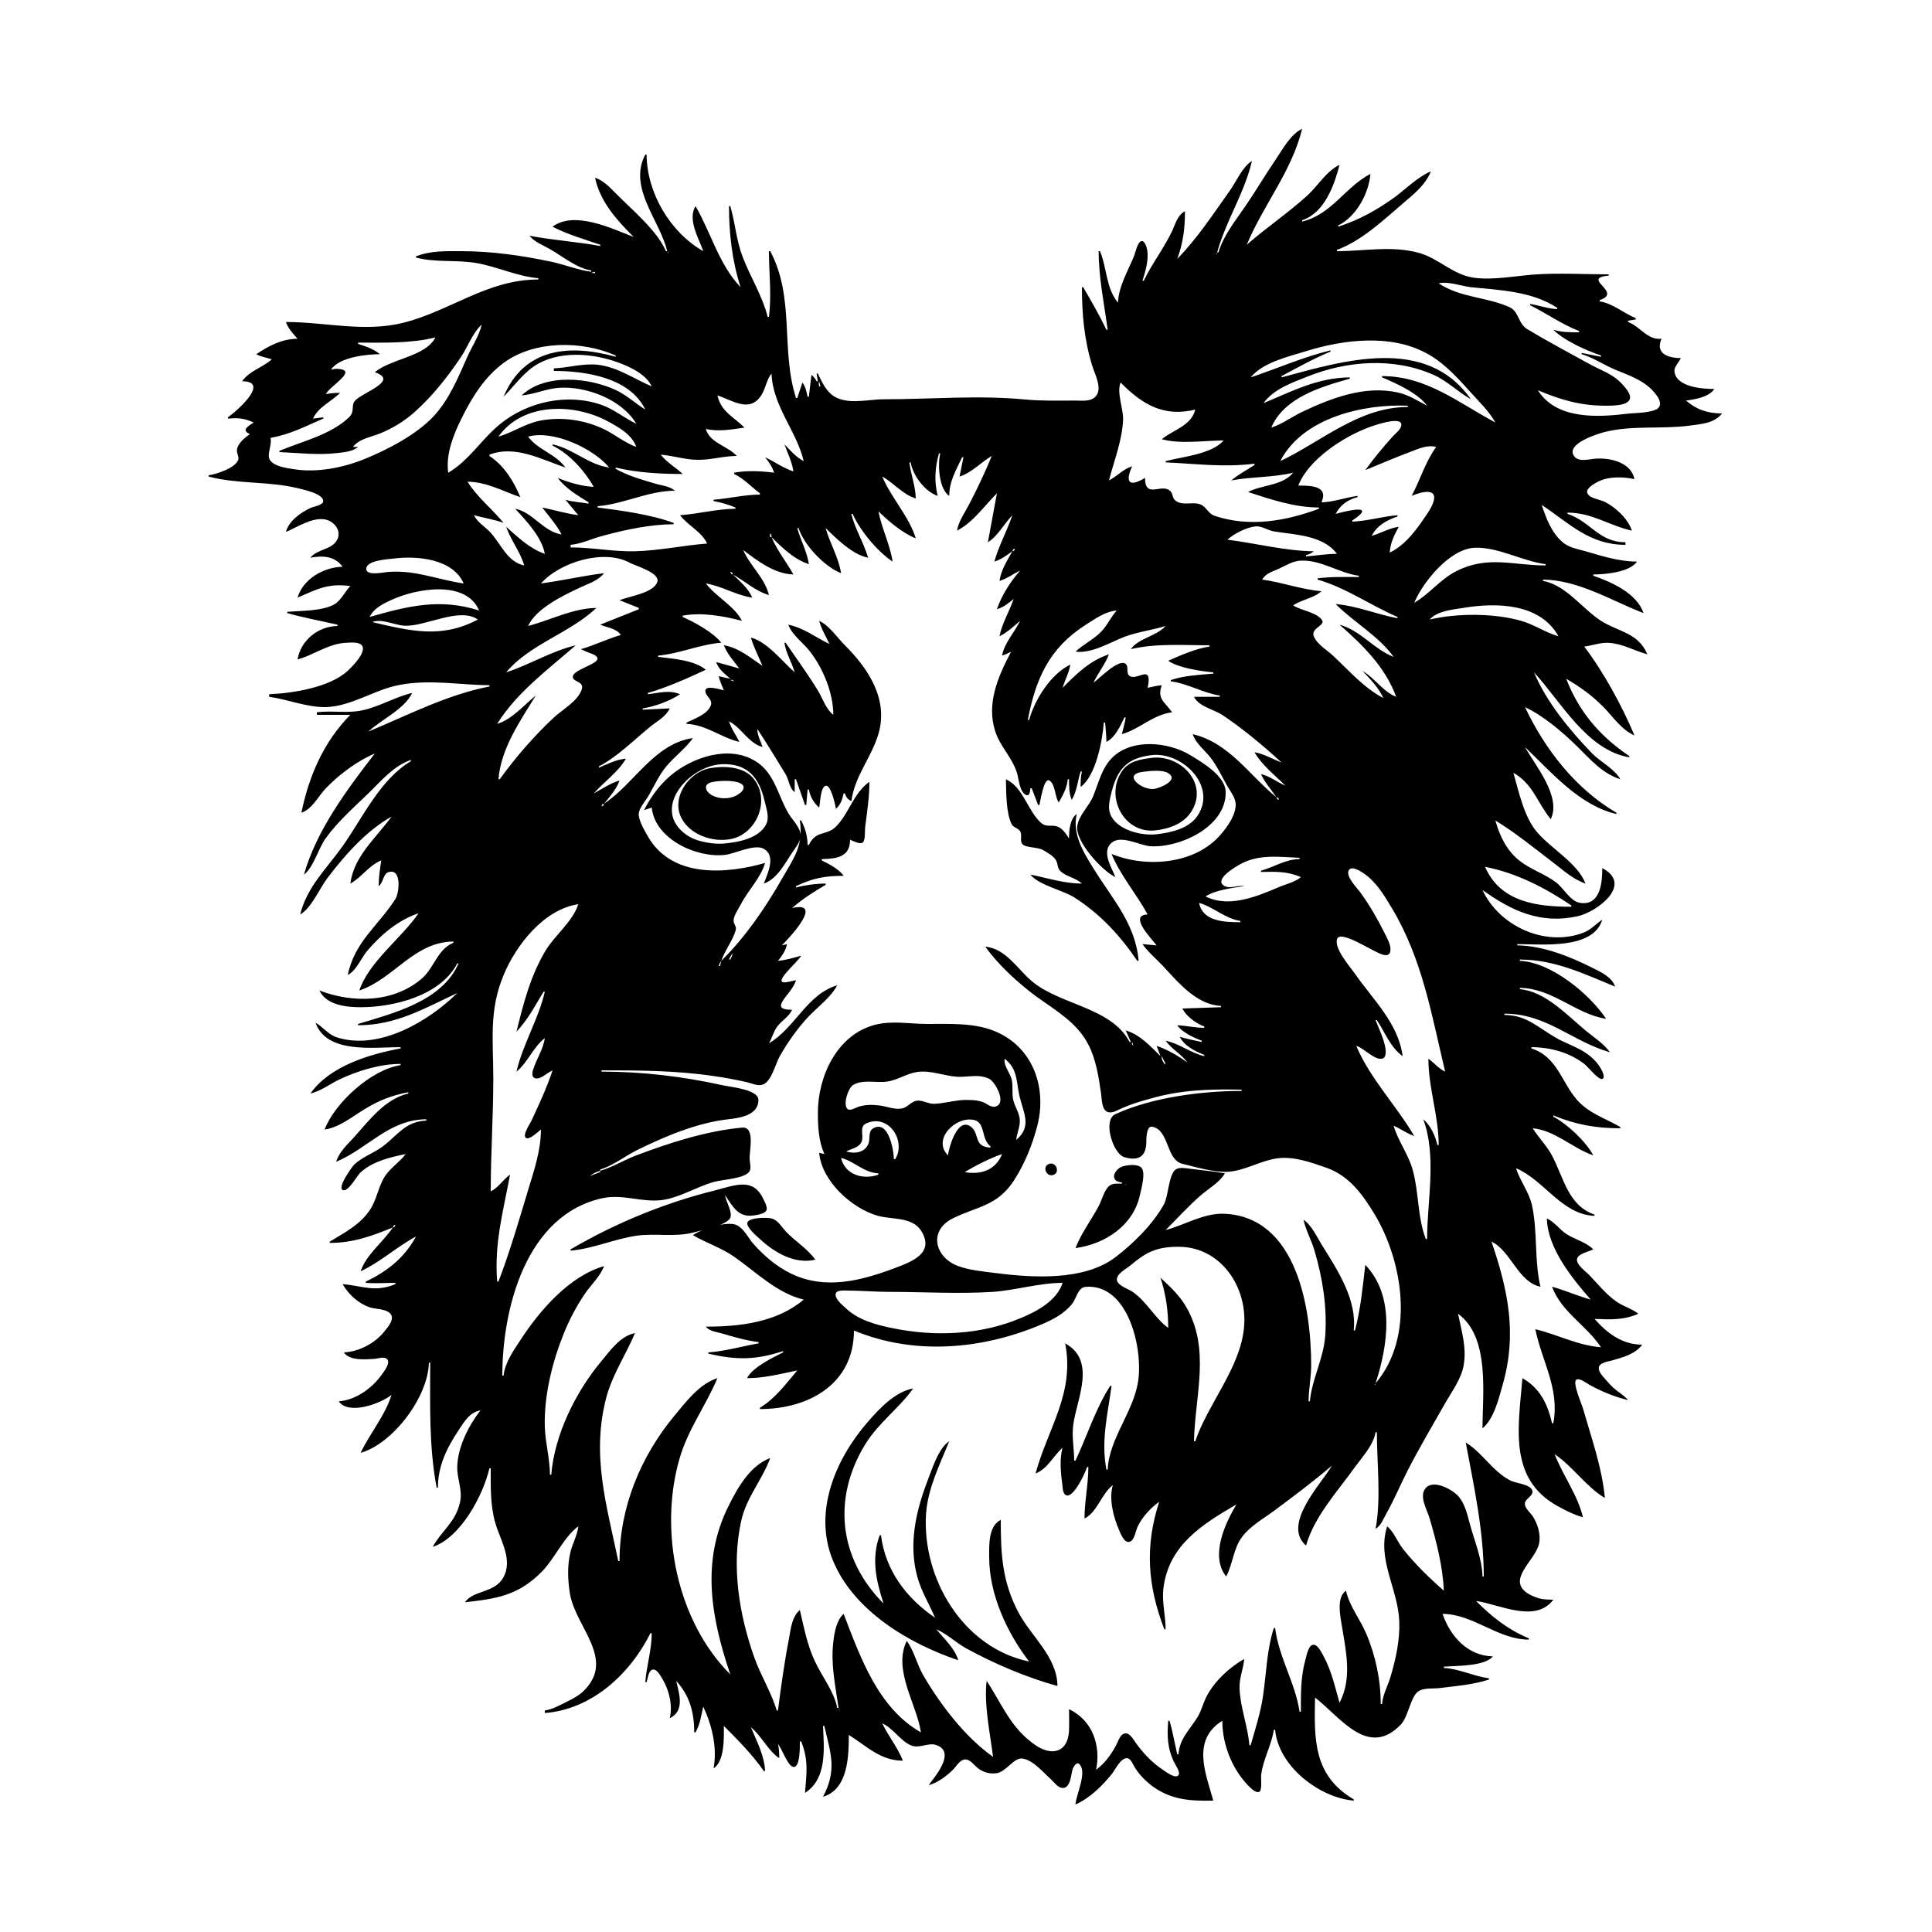 <?xml version="1.0" encoding="UTF-8"?>
<svg xmlns="http://www.w3.org/2000/svg" xmlns:xlink="http://www.w3.org/1999/xlink" width="1500pt" height="1500pt" viewBox="0 0 1500 1500" version="1.1">
<g id="surface1">
<path style=" stroke:none;fill-rule:nonzero;fill:rgb(0%,0%,0%);fill-opacity:1;" d="M 946 196 L 945 196 C 951.68 171.582 966.258 149.82 972 125 C 964.562 129.512 959.863 141 954.859 148 C 941.973 166.098 929.602 185.07 914 201 C 918.629 188.582 920 177.152 920 164 C 914 167.09 912.504 174.289 909.742 180 C 903.367 193.172 894.207 205 888 218 L 887 218 C 889.336 210.652 892 201.766 890.672 194 C 890.355 192.246 888.703 186.059 885.801 187.348 C 883 188.559 881.465 196.391 880.398 199 C 875.629 210.676 868.562 222.09 868 235 C 858.422 223.344 859.625 208.242 854 195 L 853 195 C 853 215.641 857.266 235.688 860 256 L 859 256 C 853.766 245 847.188 233.602 841 223 L 840 223 C 840 244 841.812 264 848 284 C 850 290.477 856.219 301.727 850.684 307.773 C 846.77 312.043 840.211 311 835 311 C 821.98 311 808.949 311.402 796 310.172 C 759 306.66 722.793 310 686 310 C 673.285 310 655.609 315.219 645 305.785 C 640.301 301.555 637.676 295.621 635 290 L 634 290 L 635 296 L 634 296 C 632.836 293.781 631.914 292.605 630 291 L 628 308 L 627 308 C 626.184 304.062 625.422 300.25 623 297 L 619 309 L 618 309 C 605.953 271.074 617.328 231.258 598 195 L 597 195 C 597 212.406 599.199 228.621 597 246 L 596 246 C 592 229.809 582.305 214.594 576.426 199 C 571.57 186.129 570.801 173 567 160 L 566 160 C 566 181.27 568.398 202.711 575 223 C 558.191 205.387 552 180.652 540 160 C 533.621 170.648 542.535 184.816 546 195 C 520.188 180.293 502.246 149.684 502 120 L 501 120 C 487.383 146 512.449 171.016 518 195 L 517 195 C 510.246 179.047 491 163.18 479 151 C 473.875 146 469 140.262 462 138 C 465.84 156.547 478.98 171 492 184 C 475.277 177.516 446 163.32 429 176 C 439.91 181.746 454.242 186 466 190 L 466 191 C 447.887 187.637 429.277 186.543 411 183 C 415.207 188.078 421.387 190.215 427 193.426 C 437 199.168 447.402 208 459 210 L 459 211 C 448.539 209.59 438.359 205.414 428 203.211 C 404.961 198.312 381.555 195 358 195 C 345.84 195 334.523 194.562 323 199 L 323 200 C 338.23 204 354.488 201.555 370 204.25 C 386 207.039 401.84 214.68 418 216 L 418 217 C 378.219 217 350 241.34 313 250.625 C 282.871 258.16 252.434 250 222 250 C 223.734 255.113 227.484 259 231 263 C 218.934 263.102 208.801 268.395 199 275 C 202.586 277.152 207 277.559 211 279 C 203.664 285.539 193.898 287.699 188 296 C 209.754 296.062 184.895 318.324 177 324 L 177 325 C 185.422 324.332 189 324.637 197 328 C 192.828 330.773 186.867 334 194 337 C 190 340.012 184.934 343.762 183.992 349 C 183.504 351.734 185.969 355 184.848 357.391 C 182 363.617 168.184 368.086 162 369 L 162 370 C 184.562 376 208.305 373.496 231 379 C 235 380 250.945 383.203 250.945 389 C 250.945 392.305 243.316 393.297 241 394.402 C 233.324 398.066 224.223 404.449 222 413 C 231 409.246 241.77 401.727 252 403.219 C 259 404.262 265.512 411.801 261.82 419 C 257.652 427.098 246.484 426.02 241 433 C 250.527 431.23 259.785 431.637 266 440 C 251.445 440.301 235.312 449.441 231 464 C 246.758 457.211 254.551 452.746 272 455 C 267.93 459.168 264.836 466 259.906 469 C 250.859 474.516 233.449 474.176 223 475 L 223 476 C 235.941 479.672 249 482 262 485 L 262 486 C 247 486.312 233.598 497 231 512 C 243.797 508.5 254.363 500.047 268 499.09 C 271.59 499 278.582 498 281 501.148 C 284.918 506.25 273.246 517.797 269.961 520.816 C 255.875 533.762 227.613 538.199 209 539 L 209 541 C 223.566 543 238.207 549.238 253 549 C 273 548.375 290.523 535.496 310 531.805 C 334 527.238 356 531.801 380 532 L 380 533 C 346.922 539.414 316.836 555.18 286 568 C 296 558.656 314 550.699 320 538 C 306.57 541.109 294.586 548.773 281 551.551 C 269.383 554 257.773 551.512 246 553 L 246 555 L 272 555 C 251.238 576 239.887 602.469 234 631 C 242.574 628.078 246.98 618.27 253 612.004 C 263.547 601.141 276.992 591 291 585 C 269.422 613 245.637 644.785 236 679 C 243 674.191 247.426 658.359 252.746 651 C 262.586 637.387 275 626.699 287 615 C 296.566 605.547 305.938 594.527 319 590 L 319 591 C 295 605.25 281.52 635.102 265.961 657 C 253.188 675 238.711 688 233 710 C 241.668 705.246 248 690 254 682 C 267.441 664.219 284.359 645 304 634 C 292 650.617 274.758 664.652 272 686 C 280.887 681.211 285.906 672.203 296 668 C 295 674.711 294 681.215 294 688 C 297.457 685.633 297.555 678.512 301.395 677.207 C 312.227 673.527 309.922 693.668 307 698 C 293.516 719 275.352 731.066 270 757 C 276.926 753.266 280.254 744 285.301 738 C 296 725.461 309.223 714.371 325 709 C 311.859 728.254 286.371 746.773 279 769 C 305.875 760 321.387 731.254 352 731 L 352 732 C 340 736.629 337 751.309 327.91 759.383 C 306 778.645 273.852 779 248 769 C 253.359 780.387 268.848 782 280 782 C 305.648 782.004 341.961 773.121 355 748 L 356 748 C 343.344 777.328 305.238 786.723 278 795 L 278 796 C 307.453 796 329.312 783 355 771 C 332.688 793 294.68 815.582 262 805.559 C 254.879 803.371 251 797.512 245 794 C 253.484 818.477 290.406 813 311 813 L 311 814 C 286.781 818.512 256 827.699 241 849 C 249.184 847.055 255.523 842 263 838.32 C 277.68 831.344 294.641 826.137 311 826 L 311 827 C 288.391 830.34 260 856.055 252 877 C 263.504 875.277 273.312 867.086 283 861.203 C 294 854.426 304.199 850.41 317 848 L 317 849 C 298.703 853.348 286.746 869.762 274.832 883 C 269.594 888.816 263.285 894.305 261 902 C 285.773 891.633 301.797 869.242 331 869 L 331 870 C 314.438 870.758 308.793 881.43 296.984 890.215 C 290 895.387 281.426 898.133 275 904.184 C 273.438 905.766 260.863 923 266.594 924.078 C 270.711 925 277.23 912.695 280 910.184 C 289.547 901.582 302.754 898.527 315 896 C 310.262 902.215 303.426 906.531 299 913 C 293.773 921 292.633 931 287.449 939 C 279.887 950.742 267.539 957 256 964 L 256 965 C 274 965 288.531 959.758 305 953 C 297.586 964.207 284.273 974.109 280 987 C 295.227 980 308 968 323 960 C 314 976.547 300.66 987.105 284 995 L 284 996 C 291.75 996.609 299.215 996 307 996 L 307 997 C 290.93 1003.59 282.168 998.41 266 997 C 270.641 1005.027 278 1011.824 287 1015 C 291.66 1016.52 300.18 1016.023 303.352 1020.305 C 306.316 1024.301 301.453 1030 299 1033 C 291.742 1042.602 279 1049.473 267 1050 C 271.473 1056.75 283.859 1055.398 291 1055 C 293.621 1054.73 298 1053.102 300.352 1055.031 C 303.805 1058 297.602 1065.586 295.84 1068 C 288.359 1078.254 275.898 1087 263 1088 C 270.82 1099.113 296 1089.484 304 1083 C 298.488 1100 287.453 1112.312 280 1128 C 305.395 1120.668 332.453 1084.391 333 1058 L 334 1058 C 334 1090.531 332.953 1123 339 1155 L 340 1155 C 340 1138 347 1124 356.332 1110 C 360.754 1103.383 364.645 1096.516 373 1095 C 363.758 1107.023 355.32 1123.504 355 1139 C 354.824 1148.77 359.477 1157.066 357 1167 C 353.52 1182 342.641 1188.676 336 1201 C 357.684 1193.617 374.91 1161.434 380 1140 L 381 1140 C 381 1154 380.59 1168.391 384.43 1182 C 388.277 1195.648 398.676 1211 390.633 1225 C 383.77 1237.023 367.547 1234.438 361 1244 C 385.438 1241.27 402.539 1238.82 420.91 1220 C 430.934 1209.672 437.703 1193.387 449 1185 C 448.293 1192 444.523 1198.227 442.898 1205 C 440.383 1215.492 440.77 1226.422 442.438 1237 C 446.574 1263.203 478.582 1288.176 452.961 1313 C 449.172 1316.562 444.66 1319 440 1321.246 C 434.48 1324.012 429.168 1327.074 423 1328 L 423 1330 C 459.465 1327.121 489 1300 505 1268 L 506 1268 C 505.992 1281 502 1293.227 501 1306 L 502 1306 C 502.879 1303.426 503.402 1297.379 506.402 1296.348 C 509.93 1295.133 513.184 1301.703 514.547 1304 C 519.652 1312.605 522.34 1324.168 520 1334 C 531.891 1328.32 527.285 1315 525 1305 C 535.527 1316.531 539 1329.719 539 1345 L 540 1345 C 543.707 1338.48 544.305 1332.109 546 1325 C 552.871 1339.691 556.996 1357 554 1373 C 562.754 1367.215 562 1349.273 562 1340 C 573 1351.109 584 1362 593 1375 L 594 1375 C 593.473 1363 587.551 1352 583 1341 C 591.18 1347.66 596.562 1359.59 605 1365 C 604.996 1361.215 604.879 1357.695 604 1354 C 607 1357.629 611.316 1370.137 615.312 1371.652 C 621.508 1374.008 621 1355 621 1352 L 622 1352 C 627.906 1366.402 626.195 1377.004 625 1392 C 642.266 1381 639.758 1357.676 639 1340 L 640 1340 C 645 1361.605 650 1374.082 639 1395 C 658.465 1389.219 659 1363.59 659 1347 C 672.91 1355.66 683.586 1367 701 1367 C 696.938 1356.539 689.711 1348.078 685 1338 C 693.723 1342 698.43 1351 707 1355 C 713.684 1358 720.578 1352.645 726.895 1354.832 C 742.801 1360.344 725.262 1380 721 1386 C 728.234 1384 734.609 1379.191 739.91 1374 C 742.434 1371.398 745 1366.574 749 1366.059 C 752.969 1365.531 756.238 1370.473 759 1372.605 C 763.25 1376 768.645 1377.586 774 1376.672 C 781.367 1375.41 787.336 1364.254 794 1365.336 C 802.191 1366.668 810 1376.105 815.91 1381.422 C 818.379 1383.691 821.277 1388 824.961 1388.168 C 831.395 1388.512 831.477 1377.035 833 1373.008 C 833.809 1371.402 835.754 1367.621 837.926 1369.637 C 844.473 1375.711 835.324 1393.578 835 1401 C 846 1396.215 856 1386.387 863.48 1377 C 866 1373.711 869.965 1365.055 874.895 1365.055 C 878 1365.055 879.602 1370 880.926 1372 C 884.543 1378 889.441 1382.785 895 1387 C 909.766 1397.613 924.609 1398.359 942 1398 C 936 1376.531 925 1351.004 949 1336 C 949 1351.781 954.691 1368.516 964.52 1381 C 966.254 1383.203 974.418 1393.559 977.957 1391 C 980 1389.242 978.867 1380.566 979.172 1378 C 980.594 1366 987.23 1355 989 1343 L 990 1343 C 992.438 1371 1024 1395.652 1051 1398 L 1051 1397 C 1019.547 1378.445 1020.332 1350.332 1021 1318 C 1040.285 1332.75 1062.188 1365.648 1087.699 1338.828 C 1093.684 1332.539 1095.262 1316 1102 1312.652 C 1106.91 1310.266 1112.805 1311.266 1118 1310.574 C 1130.715 1309 1143.723 1308 1156 1304 L 1156 1303 C 1144 1301.473 1132.883 1295.543 1121 1295 L 1121 1294 C 1130.203 1293.273 1153 1293.812 1159 1286 C 1139.582 1285.598 1125.965 1270.488 1120 1253 C 1144 1253.199 1163 1273 1187 1273 L 1187 1272 C 1170.766 1265.242 1158.348 1255.348 1146 1243 C 1163.805 1245.398 1192 1260.676 1206 1242 C 1202.234 1242 1198.656 1241.828 1195 1241 C 1192.234 1240.094 1189.484 1239.086 1187 1237.637 C 1168.352 1226.742 1192.871 1211.07 1195 1198 C 1196.352 1191.027 1193.695 1182.805 1189.891 1177 C 1188 1174.301 1184.309 1171.359 1183.922 1168.016 C 1183.398 1163.5 1191 1161.691 1189.652 1157.223 C 1188.191 1152.414 1176.941 1151.578 1173 1149.621 C 1158.812 1142.574 1151 1127.762 1138 1120 C 1144.473 1154.348 1152 1189 1152 1224 L 1151 1224 C 1150.723 1210.57 1144.996 1197 1141.426 1184 C 1139.336 1176.484 1137.715 1168.23 1132.609 1162.039 C 1128 1156.539 1111.773 1147.445 1106.18 1156.344 C 1102 1162.738 1108.301 1172.758 1110 1179 C 1115.262 1197.035 1120.191 1216.191 1121 1235 C 1109.738 1225.16 1098.977 1214.691 1089.613 1203 C 1085 1197.352 1082.453 1189.676 1077 1185 C 1068.766 1210.746 1085.48 1233.383 1086.406 1259 C 1086.926 1273.371 1083.66 1288.301 1079.562 1302 C 1077.438 1309.094 1073.652 1315.523 1073 1323 L 1072 1323 C 1071.988 1304.27 1067.988 1285.203 1060.57 1268 C 1055.703 1256.707 1047.82 1247.195 1045 1235 C 1037.535 1240.113 1040.512 1254.469 1041.754 1262 C 1045 1282 1050 1303.02 1040 1322 C 1036.559 1310 1033.777 1297.152 1027.688 1286 C 1026.297 1283.457 1023 1276.316 1019.352 1277 C 1015.727 1277.512 1014.23 1286.137 1013.43 1289 C 1009.781 1302 1010 1315.656 1010 1329 L 1009 1329 C 1005.719 1306.777 992.895 1286.785 990 1264 L 989 1264 C 983.461 1281.32 983.211 1299.164 980.574 1317 C 978.637 1330.082 974.602 1342.375 971 1355 L 970 1355 C 968.824 1340.133 963 1326 962.375 1311 C 961.977 1303.18 965.371 1295.703 966 1288 C 954.719 1294.426 943.699 1304.578 937.348 1316 C 934.328 1321.434 933 1327.68 929.883 1333 C 924 1342.504 915.539 1350.211 915 1362 L 914 1362 C 912 1353.477 910.477 1344.301 908 1336 L 907 1336 C 906 1348.152 906.406 1358 912 1369 C 913 1371 917.332 1377 914.352 1378.758 C 911.422 1380.531 905.301 1375.629 903 1374.137 C 894.645 1368.707 887.461 1361.098 881.723 1353 C 879.887 1350.41 877 1345 873.176 1345.832 C 869.34 1346.684 867.801 1353.035 866 1356 C 862.324 1362.727 857.32 1369.512 851 1374 C 854.84 1355.395 848.336 1335.723 830 1327 C 830 1332.648 830.234 1338.355 829.961 1344 C 829 1361 816.32 1363.371 804 1355 C 784.605 1341.746 778.219 1323.398 766 1305 C 763.922 1324 768.625 1345.203 771 1364 C 749.332 1348.738 730.27 1323.711 717 1301 C 712 1292.617 709.68 1281.59 704 1274 C 693 1296.441 711.758 1323.051 715 1345 C 681.582 1326 667.922 1286.492 655 1253 C 649.32 1258.191 647.789 1267.613 646.949 1275 C 644.922 1292.828 648.645 1308.516 651 1326 L 650 1326 C 647.809 1313.699 638 1301.316 632.781 1290 C 626.609 1277 624.336 1264 621 1250 C 614.812 1255.316 614 1264.363 612.609 1272 C 609 1290.453 606.402 1309.391 604 1328 L 603 1328 C 598.973 1314.023 590.613 1301 585.691 1287 C 573.844 1253.672 567.73 1216 575.426 1181 C 579.539 1162.344 591.652 1149.34 598 1132 C 582.297 1138 572.875 1154.758 565.754 1169 C 544 1212.375 552.168 1256.156 567 1300 C 525.43 1258.402 511.555 1188.617 527.426 1133 C 534 1109.738 547.918 1091.699 557 1070 C 543 1074.414 532.68 1088.266 523.754 1099 C 497.305 1130.797 481 1170.461 481 1212 L 480 1212 C 470.891 1168 458.789 1129.164 471 1084 C 475.98 1066.363 486 1051.68 493 1035 C 481.617 1037.203 473.719 1048.625 466.754 1057 C 447 1080.598 430.473 1114 428 1145 L 427 1145 C 426.898 1132.613 423.438 1120.395 423 1108 C 422.277 1084 428.586 1058.156 437.449 1036 C 441.934 1024.793 447.547 1014 454.434 1004 C 459.207 997.121 465.977 991 469 983 C 442 990.77 419 1017.441 404.344 1040 C 398.875 1048.359 392 1057.82 391 1068 L 390 1068 C 390 1015.652 408.492 943 468 930.211 C 483.586 927 497.777 933.461 513 931.824 C 527 930.305 540.383 921.598 554 917.711 C 560.738 915.789 576.426 915.277 581.254 910.262 C 583.773 907.645 582.176 903.176 582 900 C 581.742 893.145 586.578 874.488 576 875.484 C 548 878.102 519 887.531 493 897.426 C 483.926 901 475.277 906.328 466 909 L 466 908 C 475.855 905 484.734 898 494 893.246 C 515.477 882.578 540.984 871.785 565 869.051 C 574 868.023 588.844 866.102 588.848 854.043 C 588.848 845.797 567.301 844 561 842.574 C 530 835.73 498.703 832 467 832 L 467 831 C 495.766 831 524.484 831.16 553 835.27 C 562 836.574 571 838.156 580 840.234 C 583.629 841.082 588.211 843.395 591.957 842.168 C 599 840 602 826 605.426 820 C 611.711 809.02 619.285 798.156 628 789 C 635.277 781.426 645 774.383 650 765 C 626.793 771.684 617 798.387 597 810 C 599.465 806 600.566 800.777 603.434 797.039 C 607 792.246 612.367 789.641 615 784 C 595.172 784 615.219 772 618 761 C 616.312 761.348 614.648 761.73 612.977 762.129 C 595.77 766.246 619.73 747 622 742 C 616 743.66 610 745.5 604 746 C 607.223 742 610 738.188 611 733 L 607 734 C 614 727 639.543 699.391 615 705 C 623 698 631.695 692.434 641 687 L 641 686 C 633.312 686.02 625.465 687.16 618 689 L 618 688 C 631.184 681.773 640.387 680 655 680 C 651.695 675 643.395 670.684 638 668 L 638 667 C 649.672 666.758 659.988 665.379 660 652 C 662.312 652.781 667.754 656 669.973 654 C 672 652.062 671.367 644.707 671.719 642 C 673.238 630.309 675 618.809 675 607 C 662.375 616 659.398 631.473 648.816 642 C 641.535 649.031 633.496 644.449 628 656 L 627 656 C 626.941 649.098 625.242 643.09 622 637 L 621 637 C 623.855 656.43 616.801 665.395 607.281 682 C 593.879 705.375 578.816 727.406 560 746 C 562.773 737.805 569 730.172 571.242 722.043 C 572 719.051 569.477 717.547 569.551 714.789 C 569.656 710.676 573.406 705.586 575.258 702 C 580.805 691.254 590.641 681.629 594 670 C 564.262 678.5 522.969 681.797 504 651 C 501.426 646.691 495.652 637.082 495.91 632 C 496 627.324 501.867 621.094 504 617 C 508.281 609.531 511.812 601.621 517.324 595 C 523.762 587.273 532.195 581.238 538 573 C 507.723 577.473 492.508 608.449 469 624 C 473.535 618.375 478.484 613 481 606 C 473.762 608.086 467.59 612.492 461 616 C 468.941 607 479.941 599.48 486 589 C 478.457 589.66 471.883 593.141 465 596 L 465 595 C 479.367 587.586 492.438 574.27 505 564.094 C 510.391 559.73 516.957 556.469 520 550 L 499 551 L 499 550 C 508.223 548.637 520.23 544.16 528 539 C 519.605 535.457 511.617 538 503 539 L 503 538 C 517.277 534 534.387 526.34 548 520 C 538.797 512.402 522.477 511.457 511 510 L 511 509 C 527.508 507.562 543.27 500.32 560 499 C 553.91 491.113 539.18 483 530 479 L 530 478 C 544.934 475.227 561.449 478.234 576 482 C 570.77 471.016 555.652 463.082 548 453 C 560.426 455 571.539 462.16 584 464 C 581 456.668 574.453 451.453 569 446 C 578.305 451.18 586.625 459.004 597 462 C 593.812 448.703 582.328 439.348 577 427 C 588 435.465 601.582 445.691 616 446 C 610.539 436.188 603.348 427.438 599 417 C 607.199 425.195 616.691 434.422 628 438 C 626.555 428.188 621.59 419.473 619 410 L 620 410 C 624.184 423.129 640.191 440.074 653 445 C 651.219 433.113 644.281 421.656 641 410 C 649.477 418.301 662 430.68 674 433 C 670.625 421.336 663.793 410.758 661 399 L 662 399 C 667.773 412 681.191 428.184 693 436 C 691 422.746 684.57 410.25 682 397 C 690.477 405.113 700 413.434 711 418 C 706 401.246 691.836 386.418 685 370 C 693.988 375.012 701 384 711 387 C 710.805 377.496 707.215 368.395 706 359 L 707 359 C 708.812 369.16 718 381.641 728 385 C 725.266 373.641 725.855 363.184 729 352 L 730 352 C 727.949 360.621 728.848 379.613 737 385 C 737 373.555 742.312 365.035 747 355 L 748 355 L 745 370 C 754.465 367 761.477 359 770 354 C 764.848 366.559 758.969 379 752.742 391 C 749.234 397.797 744.359 404.363 743 412 C 755.461 405.637 764.266 392.734 774 383 L 767 421 C 774.516 416.457 779.797 406.336 786 400 C 781.824 412.266 775.562 423.438 772 436 C 777.332 434.43 781.527 431.203 786 428 C 781.855 435.473 777.273 442.367 776 451 C 781.867 449.305 786.539 445.582 792 443 C 784.367 451.82 777.777 462 774 473 C 779 471.484 782.996 468.461 787 465 C 783.652 474.824 778 483.754 776 494 C 781.977 491.023 786.992 486.371 792 482 C 787.707 491.078 779.801 499 778 509 C 780.488 508.223 782.672 507.184 785 506 C 774.957 525.086 765.602 546.184 772.75 568 C 776.547 579.598 786 588.445 789.562 600 C 790.98 604.672 791.516 614.438 796.332 617.078 C 799.52 618.824 799.859 613.828 800 612 L 801 612 L 806 625 L 807 625 C 807.711 622.254 810.453 603.41 814.691 606 C 819.492 608.766 818.891 618.637 822 623 C 825.293 617.355 828.422 611.594 829 605 L 830 605 C 830 610.594 830 615.703 832 621 C 835.961 615.297 836.734 605.711 839 599 L 840 599 C 839 603.016 839 607 839 611 C 850.91 602.266 855.906 575 857 561 L 858 561 C 858.398 566.047 859 571 859 576 C 865.688 572.73 869.902 563.551 873 557 L 874 557 C 873.355 561.383 872 565.707 871 570 C 885 566 894.891 555 910 553 C 904 544.594 898.227 542.652 902 532 C 898.246 532.309 894.68 533.242 891 534 C 891.246 532.668 891.566 531.309 891.715 530 C 893 517 883 528.145 877.32 525 C 873.578 522.781 877 517.176 873.527 515.133 C 867.879 511.824 853.375 527 849 530 C 852.527 522.441 858 515.82 861 508 C 846 513 835.895 523.105 825 534 C 826.75 528 830 522.363 831 516 C 815.941 523.164 803.316 543.211 799 559 L 798 559 C 804 527.262 814.535 503.176 843 485.055 C 850.363 480.367 858 474.781 867 474 C 862.328 479.207 859.66 485.715 854.711 490.715 C 848.785 496.699 841 500.242 835 506 C 847.965 507.391 861.25 499 873 494.426 C 883.465 490.48 894.465 489.332 905 486 C 897.98 494 883.473 495.652 878 504 C 897.523 499.348 919 501 939 501 L 939 502 C 928.465 503.555 916.73 508.688 907 513 C 914.812 518.566 932.434 521.164 942 522 L 942 523 C 931 524 919.426 524.469 909 528 L 909 529 C 922.312 530.719 933.965 538.047 947 540 L 947 541 L 927 541 C 930.961 548.75 942 550.52 949 555.105 C 964.613 565.426 981.191 579.32 995 592 C 988 589.328 981.285 585.297 974 584 C 979.883 594.32 989.688 601.688 998 610 C 991.484 607.191 985.988 602.676 979 601 C 982 607.598 987 613 991 619 C 969.816 601.75 954.359 576.723 926 570 C 928.414 577.105 935 582.164 939.711 588 C 944.961 594.711 948.508 602.637 952.719 610 C 955.18 614.297 959 619 959.383 624 C 959.781 632.465 952.918 642 947.699 648 C 927.734 671.215 889.809 674 863 663 C 870 680.004 882.406 694 891 710 C 875.926 710.496 894 728.656 898 734 L 887 733 C 891.473 739.348 897.629 744.332 902.91 750 C 914.805 762.77 929 780.133 948 781 L 948 782 L 918 783 C 921 789.16 928.617 794.547 935 797 L 935 798 C 927.938 798 921 796.301 914 796 C 917.449 801.27 927 805.785 933 808 L 933 809 C 927.305 807.824 921.598 806.574 916 805 C 919.254 811.828 928 816.395 935 819 L 935 820 C 924.398 817.48 915.734 810.246 905 808 C 909.73 814.66 917.246 818.391 922 825 C 914.621 819.637 906.66 815 898 812 L 901 820 C 893 812.113 885 803.246 874 800 L 878 809 L 877 809 C 862.945 782 822.75 780.242 801 761.699 C 789.93 752.262 780.723 736.383 765 735 C 775.168 749.316 790.805 763.539 805 774 C 819.855 784.637 836.297 794.031 845 811 C 851 822.652 853 836.172 854.871 849 C 855.461 853.203 855.262 861.609 860 863.352 C 863.699 864.633 867.852 861.77 871 860.426 C 878 857.395 885.562 855 893 853 C 916.82 846.078 939.551 845.496 964 846 L 964 847 C 933 847 894.391 852 866 865 C 855.922 869.477 863.953 895.742 873 898.426 C 883.836 901.633 889.738 898 890 887 C 890 884.414 889.969 874.02 894.48 874.781 C 907.863 877.039 905.211 900.516 918 903.57 C 928 906 942.656 910.355 953 909.789 C 966.543 909.051 978.645 901.027 992 899.289 C 1004.594 897.648 1018.246 902.594 1030 906.695 C 1047.664 913 1058 927.473 1067.395 943 C 1089.605 980.332 1098.398 1038.246 1068 1074 C 1077.395 1045.129 1083.516 1006.574 1060 982 C 1058 999.348 1056.426 1016 1052 1033 L 1051 1033 C 1053.629 1009.461 1038.992 987.004 1027.191 968 C 1023 961.496 1018.48 951.156 1012 947 C 1013.926 955.32 1018.172 962.816 1020.574 971 C 1026.891 992.496 1030.449 1014.555 1028.91 1037 C 1027.695 1054.699 1018.5 1070.816 1017 1088 L 1016 1088 C 1016 1078.621 1017.996 1069.387 1018 1060 C 1018 1016 1006.988 945.168 951 942.375 C 934.641 941.559 920.207 951 905 955 C 913.918 946.082 922.535 936.629 932 928.285 C 937.957 923.031 946.98 918 951 911 C 942 909.336 933 908.609 924 907.426 C 920.871 907.012 915.441 906 912.703 908.027 C 907.297 912.109 907.219 928.566 903.688 935 C 895 950.688 880 965.359 866 976.102 C 841.43 994.754 801.188 992.074 772 988.281 C 762.617 987.062 752.949 986.219 744 983 C 725.73 976.262 720.473 955.352 740 945.82 C 759.402 936.355 774.625 936.316 787.562 916 C 795.738 903.16 801.582 888.719 805.371 874 C 812.902 844.738 802.355 812.824 772 800.453 C 755.969 794 736.984 795 720 795 C 706.348 795 692.48 792.145 679 795.758 C 649.672 803.617 635 835.82 635 864 C 635 875.008 635.578 885.727 640 896 L 636 895 C 637.906 916.816 660.918 937.832 681 943.789 C 692.246 947.129 708.496 944.352 715.469 956.039 C 725.586 973.008 707.922 979.551 695 984.426 C 668.688 994.348 640.711 1001.758 614 988.742 C 602.953 983.355 593.328 975.137 585.176 966 C 580.984 961.305 577.828 954.066 571.996 951.184 C 564.738 947.598 544 954.406 538 959 C 548.434 965.09 560 968.758 570 975.723 C 587 987.594 603.234 1004.078 624 1009 C 603 1026.777 574.352 1030 548 1030 C 550.637 1033.48 555.93 1034 560 1035.141 C 569.719 1038 578.926 1040.727 589 1042 L 589 1043 C 575.809 1045.242 563.52 1049 550 1050 L 550 1051 C 571.82 1056.004 586.52 1056 608 1049 L 608 1050 C 599.648 1054.152 584.305 1061.574 580 1070 C 593.434 1070 605.934 1066.695 619 1064 C 609.809 1074.777 602.328 1085.422 590 1093 L 590 1094 C 628.191 1094 663 1074.289 663 1033 C 709.551 1052.383 762.438 1048 809 1028.129 C 817.867 1024.348 826.57 1019.77 832.605 1012 C 835.773 1008 836.836 999.57 843 999.098 C 875.82 996.605 887.398 1046.391 883.699 1072 C 880.234 1096 861 1117 860 1141 L 859 1141 C 854.754 1118.137 859.98 1098.41 863 1076 L 862 1076 C 850.77 1093.191 843.789 1115.41 835 1134 L 834 1134 C 833.992 1124.688 831.969 1115.32 833.301 1106 C 836 1086.195 851.5 1056.289 827 1043 C 834.523 1081.801 813.719 1108.465 804 1144 C 813.547 1140.301 817.637 1130.438 825 1124 C 822.539 1132.316 823.508 1143.469 824.73 1152 C 825 1154.445 824.965 1159.477 827.559 1160.824 C 833.297 1163.805 842.777 1143.156 844 1139 L 845 1139 C 844.996 1152.391 842 1165.633 842 1179 C 852 1174 855 1160 864 1153 C 860.785 1164 864.516 1178 868.871 1188 C 870 1190.82 873.23 1199 877.586 1196.824 C 881 1195.223 881.809 1188.109 883.379 1185 C 887 1177.691 893.352 1170.684 900 1166 C 888.734 1200.617 890.957 1231.184 904 1265 L 905 1265 C 904.969 1254.277 901.965 1243.77 903.285 1233 C 907.391 1199.586 933.582 1183.418 960 1168 C 951.23 1182.566 939.273 1208.074 952 1224 C 957.258 1214.129 957.602 1202 964.527 1193 C 970.988 1184.613 980.605 1179.297 989 1173.117 C 1004 1162 1019.691 1150.203 1034 1138 C 1026 1152.012 994.996 1183.402 1014 1200 C 1020.461 1177.238 1038.465 1158 1052 1139 C 1057.82 1131 1066.195 1122.121 1068 1112 L 1069 1112 C 1069 1136.148 1072.41 1163.254 1068 1187 C 1072.344 1184.344 1073.992 1179.316 1076.426 1175 C 1082.656 1164 1087.453 1152.254 1093.258 1141 C 1102.355 1123.367 1112.461 1106.238 1122.281 1089 C 1127.598 1079.672 1134.441 1070.781 1136.383 1060 C 1138.84 1046.383 1134.723 1033.195 1132 1020 C 1157 1038 1151 1082.406 1151 1109 C 1160 1101.422 1163.547 1086.023 1166.711 1075 C 1178 1035.398 1170.828 1001.676 1158 964 C 1173 971.102 1178.719 995.512 1196 999 C 1191.176 978.738 1193.871 956.426 1189.48 936 C 1187.277 925.75 1180.258 917 1177 907 C 1198.992 916.203 1212.465 943 1238 944 L 1238 943 C 1217.344 936 1214 914.027 1204.879 897 C 1200.785 889.402 1194.551 883.281 1190 876 C 1207.242 877.508 1221 891.555 1237 897 C 1231.496 886.391 1216.586 872.492 1206 867 L 1206 866 C 1223.242 873.172 1239.332 876 1258 876 L 1258 875 C 1246.371 868.238 1233.656 864.461 1224.441 854 C 1212.191 840.004 1209 820.398 1189 814 L 1189 813 C 1203.621 813.121 1218.246 817 1230 826 C 1232.414 827.727 1241.266 839.035 1244.168 837.652 C 1246.344 836.617 1244.27 832.336 1243.617 831 C 1241 825.711 1236.758 821.406 1232 818.043 C 1224.262 812.574 1215 810 1207 805.121 C 1193.375 797.168 1184.973 788.141 1168 788 L 1168 787 C 1200.871 787 1220.207 808.418 1250 817 C 1245 810 1237.547 805.52 1231 800.078 C 1216.594 788.105 1199.797 769.73 1180 768 L 1180 767 C 1205.426 767.211 1223.445 787.469 1247 791 C 1234 771.598 1204.332 747.059 1180 746 L 1180 745 C 1207 745.02 1229.57 756 1254 766 C 1251.352 758.367 1242.812 754.676 1236 751.246 C 1218.715 742.551 1197.617 734.16 1178 734 L 1178 733 C 1196.938 733 1237 737.492 1244 714 C 1238.953 717.543 1234.918 722.09 1229 724.289 C 1199.484 735.262 1164 719.047 1151 691 C 1173.766 707.355 1196.348 717.754 1225 711.336 C 1239.898 708 1268.418 686.781 1244 674 C 1244 684.164 1243 703.23 1227 701.02 C 1219.191 700 1213.953 689.34 1208 685 C 1199.262 678.445 1188.605 675.133 1180 668.473 C 1169.969 660.707 1164.293 649.039 1161 637 C 1176.418 646.48 1190.629 658 1205 669 C 1213.406 675.301 1220.809 682.523 1231 686 C 1224.766 670 1204.344 659 1193.301 646 C 1183.297 634.312 1179.191 614.66 1175 600 C 1190.465 608.812 1193.539 623.375 1204 636 C 1212.469 618.402 1192 594.508 1184 580 C 1204.469 599.59 1226.293 625.359 1255 632 L 1255 631 C 1223.535 612.617 1199.57 582 1184 549 C 1198.363 555.793 1212.684 568 1224 579.016 C 1234.633 589.387 1243.492 600.27 1258 605 C 1253.641 597 1242.617 591.551 1236.172 585 C 1219 567.312 1200.504 544.824 1191 522 C 1211.797 544.578 1231.836 582.289 1265 588 L 1265 587 C 1242.168 571.598 1226 552.793 1216 527 C 1226.742 533.273 1236.23 540.039 1244.984 549 C 1252.492 556.684 1258.898 566.559 1269 571 C 1259.348 548 1245.172 522 1230 502 C 1236.309 501.184 1242.598 498.723 1249 499.094 C 1259.73 499.719 1268.871 505.23 1279 508 C 1271.949 491.156 1256.82 490.77 1243 482 C 1228.461 472.586 1215.715 454.156 1198 451 L 1198 450 C 1225.281 450.227 1251.211 466.383 1276 476 C 1270.914 460.668 1251.18 451.828 1237 447 L 1237 446 C 1246.234 446 1265.348 444.281 1271 436 C 1257.188 436 1244 431.773 1231 428 C 1224.707 426.195 1218 425.215 1213 420.785 C 1204.52 413.426 1200.387 402.391 1197 392 C 1218.922 406.789 1234.332 423 1262 423 L 1262 421 C 1241.195 421 1234.738 404.664 1217 399 L 1217 398 C 1236.184 398.004 1249 408 1267 412 C 1264 402.809 1254.516 394 1246 389.66 C 1242.312 387.809 1235 387.129 1232.754 383.504 C 1230.207 379.688 1237.438 375.773 1240 374.348 C 1248.223 369.773 1260 370 1269 372 C 1266.387 359.055 1250.406 355.312 1239 356.09 C 1233.996 356.43 1225.207 359.191 1221.852 353.773 C 1216 344.387 1240.324 336.785 1246 335.375 C 1267.672 330 1290 333.406 1312 330.426 C 1321 329.191 1330.953 328.707 1337 321 C 1326 321 1317.328 318.098 1309 311 C 1315.996 310.098 1326.887 308.273 1331 302 C 1322.195 302 1301 300.719 1300 288 C 1299.883 284.645 1303.68 281 1305 278 C 1295 278 1285 274.535 1290 263 C 1278.812 264.156 1273.703 253.559 1264 250 L 1264 249 L 1270 248 L 1270 247 C 1260.445 243.191 1252.328 235.547 1242 234 L 1242 233 C 1260.598 226.809 1226.652 216 1249 214 L 1249 213 C 1230 213 1210.82 211.801 1192 213.09 C 1176.852 214.129 1160 217.57 1145 215.715 C 1128.316 213.664 1117.68 201 1102 196.43 C 1080.969 190.492 1059.348 195 1038 195 L 1038 194 C 1056.883 187.129 1073.984 171.035 1089 158.129 C 1097.801 150.566 1106.391 144 1111 133 C 1100.828 137.301 1091.902 146.355 1083 153 C 1069.207 163 1055.254 170.711 1039 176 L 1039 175 C 1052.926 168.371 1062.77 150.07 1064 135 C 1044.539 145.098 1033.859 166.57 1011 172 L 1011 171 C 1028.289 165.266 1035.879 144 1040 128 C 1030 132.66 1023 144.484 1015 151.828 C 1000 165.367 983.215 176.75 968 190 C 980.902 159.02 1002.824 133.176 1011 100 C 1002 104.219 995.785 116.004 990.344 124 C 982.297 135.828 975 148.223 966.973 160 C 959.359 171.051 949.762 183 946 196 M 493 184 L 492 185 L 493 184 M 518.668 195.668 C 518.723 195.723 518.777 196.777 518.332 196.332 C 518.277 196.277 518.223 195.223 518.668 195.668 M 547 195 L 546 196 L 547 195 M 944.668 196.668 C 944.723 196.723 944.777 197.777 944.332 197.332 C 944.277 197.277 944.223 196.223 944.668 196.668 M 462 211 L 462 212 L 459 212 C 460.246 211.316 460.551 211.25 462 211 M 1209 239 L 1209 240 C 1201.699 239.688 1195 237.051 1188 236 L 1188 237 C 1200.988 243.461 1212.258 251.668 1226 257 L 1226 258 C 1219.191 258 1212.555 258.07 1206 256 C 1214.492 264.582 1231.57 272.109 1243 276 L 1243 277 L 1228 274 L 1228 275 C 1237 277.629 1245.242 283.344 1254 287 C 1264.676 291.43 1275.93 295.086 1283.816 304.004 C 1286.211 306.715 1290.207 311.613 1288.383 315.566 C 1285.984 320.758 1269 320.555 1264 321.156 C 1240.641 324 1208.516 326.012 1194 303 C 1212.227 310.59 1227 315 1247 315 C 1257.191 315 1272.727 314.129 1261.902 301.016 C 1260.336 299.113 1258.664 297.27 1256.828 295.617 C 1250.367 289.805 1242.473 287.215 1235 283.137 C 1218.582 274.172 1202 265.223 1186 255.715 C 1178.449 251.258 1179.531 242 1171.984 238.469 C 1153.832 230.344 1134.27 231.391 1117 220 C 1124.27 218.262 1134.508 222.031 1142 223 C 1164.578 225.254 1189.426 226.102 1209 239 M 374 252 C 371.887 261 366.559 268.707 362.859 277 C 355.73 293 348.875 310 336.828 323 C 323.629 337.289 300.914 349.141 283 356.395 C 266.219 363.191 246 367.195 228 364.246 C 222.488 363.348 213.398 362.309 209.781 357.469 C 206.617 353.23 211.48 345.348 210 340 C 225.816 337.062 236.43 331.277 251 325 L 251 324 L 243 325 C 247.406 315.547 257.172 312.047 264 305 C 260.238 305.012 256.699 305.312 253 306 C 255.961 299.652 278.844 287.262 262 286.379 C 260.242 286.281 258.727 286.625 257 287 C 263.359 277.289 284.367 275.027 295 275 C 289.902 270.824 284.191 269.016 278 267 L 278 266 C 297.84 266 318.598 266.781 338 262 C 330.715 276.824 303.301 278.543 291 289 C 309.965 295.488 282.766 304.133 276 310.711 C 272 314.656 276 319.012 270.98 324 C 256.812 337.543 234.695 342.645 217 350 L 217 351 C 231.75 351.633 247.23 353.527 262 351.715 C 267.363 351.055 273.84 350.625 278 347 L 274 347 C 279 340.566 287.727 339.492 295 336.547 C 304.777 332.586 314 327 322 319.828 C 336 307.227 347.582 292.633 358 277 C 363.254 269.117 367 258.41 374 252 M 861 256 L 860 257 L 861 256 M 1161 328 C 1132 312.57 1107.566 292 1073 292 L 1073 293 C 1083.941 297.539 1101 305.297 1108 315 C 1100.41 311 1093.543 306.52 1085 304.668 C 1059.488 299.137 1033.758 309.004 1011 319.781 C 1002.969 323.586 995.484 329.316 987 332 C 997 308.586 1025.629 300.348 1048 294 L 1048 293 C 1022.969 293.207 1003.391 303.68 981 313 C 988.691 302.172 1003 297.168 1015 292.398 C 1045.93 280.027 1081.961 277.289 1113 291.039 C 1123.652 295.758 1131.957 304.277 1142 310 C 1107 260 1042.383 280.332 995 293 L 995 292 C 1007.551 285.32 1019.809 278.41 1033 273 L 1033 272 C 1011.344 277.336 992 286 971 293 C 980.676 281.293 1000 277.004 1014 272.66 C 1042.754 263.684 1079.266 259.191 1107 274 C 1121 281.324 1131.672 293.391 1142.172 305 C 1148.848 312.383 1156 319.227 1161 328 M 478 276 L 478 277 C 442.223 267 406.805 270.043 391 308 C 399.645 299.348 407 288.309 418 282.312 C 437.531 271.555 464.168 274.758 484 283.012 C 492.285 286.461 502 291.582 506 300 C 492 294.008 479.547 285 464 283.176 C 452.34 282 441.473 285.508 430 286 L 430 288 C 454.484 288 489 293.047 501 318 C 493.441 313.277 487 307.195 479 303.258 C 457.832 293 423.199 289.645 405 307 C 414.852 306.195 424 301.781 434 301.09 C 455 299.613 483 310.215 494 329 C 484.68 324.59 476.871 317.793 467 314.344 C 440.488 305.086 409.586 311.773 388 329.465 C 373.93 341 363.902 357.82 348 367 C 345.91 352.363 352.355 336.832 358.754 324 C 366.754 308 376.34 292.598 391 281.762 C 414.762 264.199 451.734 264.359 478 276 M 599 290 C 600 315.562 618.402 334.426 624 358 C 618 355 613.68 349.68 609 345 C 611.66 352 614.918 358.668 616 366 C 608 363.383 601.527 358.52 594 355 C 596.992 358.785 599.617 362.34 601 367 C 590.844 365.715 580 365.121 570 367 L 570 368 C 577.344 371.406 583.477 378.164 590 383 L 590 384 C 577.953 384.031 566 387.055 554 388 L 554 389 C 559.969 390.156 565.375 391.703 571 394 L 571 395 C 556.5 395.121 542.383 399 528 400 C 534 408.039 544.613 412.598 549 422 C 530.414 423.469 511.617 427.527 493 428 C 476 428.398 459.77 425 443 425 L 443 423 C 451.602 422.25 459.691 418.078 468 416 C 485.594 411.238 504.746 407.152 523 407 L 523 406 C 505.492 399.477 482.613 396.402 464 394 L 464 393 C 484.418 391.375 503.309 381.016 524 381 C 519.711 377.254 513.355 377 508 375.277 C 497.816 372.258 487.281 369.281 478 364 L 478 363 C 494.488 367 513 368 530 368 C 524.535 362.785 517.605 359.016 513 353 C 522.727 353.773 532.168 357 542 357 C 552 357.109 561.906 354.008 572 354 C 565 346.145 551 344 548 333 C 558 335.406 567.977 333.352 578 332 C 569.566 323.449 560 320 557 307 C 568.73 310.824 582 320.809 591 307 C 594.504 301.676 595 295 599 290 M 636 296 L 637 300 L 636 300 C 635.691 298.242 635.594 297.66 636 296 M 870 297 C 886.945 314 903.297 324 928 318 C 925 330.52 910.836 333.738 902 341 C 916.41 345.008 934.984 342 950 342 C 940.895 352.594 918 354.633 905 358 L 905 359 C 928.898 360.027 949.953 363.039 974 360 L 974 361 C 967.93 365.004 961.562 368.258 956 373 C 971.848 370.055 988.305 370.781 1004 367 C 995.41 377.367 980 376.152 969 382 C 986.73 387.77 1005 394 1024 394 L 1024 395 C 997.996 404.691 969.977 409.508 943 400.469 C 938 398.805 936.578 393.406 931.957 391.602 C 925.918 389.246 917.73 393.133 912.316 388.41 C 910.172 386.539 910.707 383.602 908.977 381.645 C 902.441 374.25 889 388.176 889 371 C 877.355 378.18 873 375.223 879 362 C 872 364.199 867.34 369.766 861 373 C 864.941 357.77 871.293 341.82 871.961 326 C 872.324 317.363 866.801 305 870 297 M 638 301 L 637 302 L 638 301 M 639 303 L 638 304 L 639 303 M 390 308 L 391 309 L 390 308 M 1093 315 L 1093 316 C 1055 316.023 1026.289 342.727 994 358 C 1011.504 324.078 1058.777 313.531 1093 315 M 494 347 C 485 343.75 477.523 337.375 469 333.258 C 453.996 326.012 436.363 323.492 420 326.465 C 408 328.637 398.422 335.711 387 339 C 405.664 312.52 445 313 471 326.641 C 479.645 331.234 490.684 337.242 494 347 M 1060 365 C 1071.648 360.148 1083.184 355.281 1095 350.809 C 1101.246 348.441 1108.328 345.168 1115 347 C 1106.281 359.43 1102.938 371.832 1096 385 C 1111.285 378.645 1119.285 381.625 1108.656 398 C 1101 409.547 1091.746 423 1079 429 C 1079.324 422 1082.52 415.117 1086 409 C 1078.453 410.02 1072.195 414 1065 416 C 1069 408.039 1076.758 403.809 1085 401 L 1085 400 C 1073.277 401 1061.75 404.496 1050 405 L 1050 404 C 1051.336 403.09 1052.773 402.215 1054 401.199 C 1066.785 391 1041.426 397.742 1037 399 C 1040.559 392.145 1046.539 387.789 1054 386 L 1054 385 C 1044.605 386.215 1035.504 389.805 1026 390 C 1031.66 377.129 1017.746 377.008 1008 377 C 1015.867 356.656 1043.254 339 1063 331.695 C 1066.254 330.516 1087.168 323.062 1087.965 329.316 C 1088.418 333 1083.25 336.684 1081.168 339 C 1073.746 347.266 1066.484 356 1060 365 M 473 363 C 456.777 360.812 444.867 348.316 429 345 L 429 346 C 442 352.223 453.867 365.48 461 378 C 451.914 377.605 441.336 374.586 433 371 C 438.988 379.133 448.5 384.777 457 390 L 457 391 C 451 390 444.766 389.723 439 388 L 449 400 C 439.578 398.73 430.309 396 421 394 C 426 400.691 432.227 407.422 436 415 C 421.5 412.504 413.645 397.641 400 395 C 408.602 404.344 420.699 417.102 423 430 C 411.305 426 402 417 393 409 C 396.578 419.504 403.938 428.293 407 439 C 393.918 436.469 388.789 422 380.562 413.172 C 376.348 408.652 370.707 405.684 368 400 C 375.688 402.16 383.48 403.195 391 406 C 382.172 395.121 370.406 386 363 374 C 377.863 374.121 390.305 381.34 404 386 C 398.82 373.555 391.422 361.559 380 354 L 380 353 C 399.789 345.379 420.199 356.582 439 363 C 431.5 352.441 417.617 349.344 410 339 C 429.336 333.566 460.484 348 473 363 M 608 344 L 609 345 L 608 344 M 685 369 L 684 370 L 685 369 M 787 399 L 786 400 L 787 399 M 1038 430 C 1029.805 430 1022 431.359 1014 432 L 1014 431 C 1016.535 430.344 1018 429.723 1020 428 C 998.188 427.82 974.742 421.746 953 419 C 957.988 414.332 968 409.277 975 408.672 C 979.488 408.277 984.457 411.824 989 412.562 C 1005.211 415.199 1027.273 415.469 1038 430 M 619 409 L 618 410 L 619 409 M 598 414 C 598.984 415.48 599 415.203 599 417 L 598 417 C 597.785 415.578 597.727 415.328 598 414 M 1200 438 L 1200 439 C 1174.828 439 1155.293 431.125 1131 443.27 C 1118.227 449.656 1110 461.059 1098 468 C 1104.773 451.816 1125.676 426.012 1145 425.262 C 1162.961 424.566 1182 435.695 1200 438 M 577 426 L 576 427 L 577 426 M 788 426 C 787.453 427.637 787.637 427.453 786 428 C 786.547 426.363 786.363 426.547 788 426 M 481 466 L 496 472 L 496 473 L 466 485 C 471.395 487.32 478.586 487.793 482 493 C 471.492 496.004 461.598 501 451 504 C 453.297 505.211 455.555 506.129 458 507.004 C 476.434 513.586 446 518.141 444.781 525.051 C 443.973 529.66 453.594 528.609 451.742 535.016 C 449 544.113 436.578 551 430 557.09 C 414.613 571.465 400.277 588 388 605 L 387 605 C 388.953 581.062 403.824 559.73 416 540 C 406.828 547.391 397.52 558.609 386 562 C 401.176 537.629 425.672 519.633 447 501 C 428.391 505.41 411.223 516.07 393 522 C 410.902 500.34 442.793 491.324 463 472 C 445 472.148 427.215 481.543 410 486 C 416.406 472.262 436.848 462.57 450 456.32 C 456.68 453.145 464.301 451 469 445 C 452.543 447.078 436.383 450.793 420 453 C 434.91 436.215 469.246 426 489 437 C 493.559 439.383 512.699 444.715 510.34 451.828 C 507.477 460.453 488.246 463 481 466 M 360 453 C 339.227 450 322.711 442.34 301 444.086 C 298 444.324 284.445 447.312 284.348 441.766 C 284.223 435.07 300.621 434.285 305 433.719 C 323.387 431.332 351.465 433.594 360 453 M 1055 447 L 1055 448 C 1044.285 448 1033.633 447.656 1023 449 L 1023 450 C 1045.305 456.422 1063.992 470 1085 479 L 1085 480 C 1069 477 1053.238 470.293 1037 469 C 1050.926 483 1070.672 494 1082 510 C 1066.727 504.125 1056.391 489.484 1040 485 C 1058 500.785 1075.426 517.754 1084 541 C 1073.688 537.004 1067.453 526.465 1058 521 C 1063.855 527.355 1070.496 534.02 1074 542 C 1058.594 533.797 1047.582 520.809 1035 509.09 C 1030.18 504.598 1022.645 500.359 1020 494 C 1017.535 487.543 1029.332 485.672 1026.363 481.348 C 1022 475.164 1010 474.039 1004 470 C 1010.785 465.441 1019.898 464.508 1026 459 C 1010.562 457.738 995.371 452.07 980 450 C 982.77 445 988 443.816 993 441.512 C 998.422 439 1003.832 435.512 1010 435.262 C 1025.883 434.625 1039.695 445 1055 447 M 569 446 C 567.363 445.453 567.547 445.637 567 444 C 568.637 444.547 568.453 444.363 569 446 M 548 452 L 547 453 L 548 452 M 372 474 C 341.535 464.258 316.75 470.559 287 479 C 290.352 472 298 468.391 305 465.312 C 323.359 457.039 361.773 450.043 372 474 M 1210 494 C 1199.879 491.105 1191 484.812 1181 482 C 1160 476 1131.172 476 1110 481 C 1115.812 474.344 1127.656 473.301 1136 472 C 1161.719 467.668 1195.637 468.234 1210 494 M 371 481 C 342.574 496.152 318.227 489.762 289 483 C 296.422 480 306.246 485.379 314 485.789 C 330.301 486.656 356.734 471 371 481 M 793 481 L 792 482 L 793 481 M 636 482 C 637.773 488.484 641.184 494 644 500 C 632.879 494.738 624.402 487.566 612 485 C 615.297 493.504 623.676 499 629 506 C 639.344 519.465 646.859 538 647 555 C 640.984 550.277 638.836 542.395 634.938 536 C 627.203 523.312 618.309 511.316 610 499 L 609 499 C 610.207 507.172 614.754 514.148 617 522 C 607.328 513.551 595.711 498.305 583 495 C 585.242 502.742 588.922 509.605 592 517 C 582.848 510.824 573.207 502.68 562 501 C 564.57 507.781 569.723 513.227 574 519 L 556 514 C 557.973 519.793 562.633 523 567 527 L 558 525 C 558.918 529 560.5 532.344 562 536 C 559.641 535.391 547.648 531.598 547.637 536.316 C 547.621 540.828 553.867 543 551.762 548 C 548.922 554.781 539 558.098 533 561 L 533 562 C 548.301 562.66 559.668 572.598 574 576 C 571.457 570.562 567.707 565.801 566 560 C 575.926 565.164 580.648 576.629 592 580 C 590.609 575.172 587.996 571.129 588 566 C 595.473 577.328 602.801 589.391 609.883 601 C 612.555 605.387 612.734 612.023 617 615 L 617 605 L 618 605 L 625 625 L 626 625 L 627 613 L 628 613 C 628.984 618.449 631.789 623.414 636 627 C 636.867 623.406 636.902 612 640.672 610.207 C 645 608.145 648.629 625.242 649 628 C 652.691 624.773 653.914 620.695 655 616 L 656 616 C 657 619.105 658 620.484 661 622 C 663.656 602.277 676.477 588.383 681.957 570 C 690 543.02 674.266 519.273 656 501 C 649.758 494.754 644 485.777 636 482 M 645 500 L 644 501 L 645 500 M 786 505 L 785 506 L 786 505 M 575 519 L 574 520 L 575 519 M 1191 521 L 1190 522 L 1191 521 M 618 522 L 617 523 L 618 522 M 570 529 L 567 528 C 568.766 527.598 568.559 527.711 570 529 M 849 530 L 848 531 L 849 530 M 825 534 L 824 535 L 825 534 M 502 539 L 501 540 L 502 539 M 875 556 L 874 557 L 875 556 M 286 568 L 285 569 L 286 568 M 866 681 C 863 673.293 854.996 661.336 863 654.316 C 870.512 648 884.582 656.324 893 657 C 915.656 658.488 952 642.062 951.641 615 C 951.402 602.289 933.508 592 924 586.203 C 907 576 878.816 573.059 863.441 588.324 C 855.438 596.273 852.887 608 848.793 618 C 845.609 626 837.848 632.531 836.43 641 C 834.391 653.203 856 676.352 866 681 M 292 584 L 291 585 L 292 584 M 500 629 L 506 627 C 508.52 651.613 541 666.316 563 663.715 C 570.805 662.789 585.922 655.008 592.957 659 C 602.773 664.445 595.91 678.457 593 686 C 603.711 682.359 609.652 669.785 615.719 661 C 618 657.5 621.512 653.48 621.598 649 C 621.723 642.648 615.543 637.059 612.465 632 C 604.773 619.363 602 603 589.996 593.391 C 570.43 578 541.945 586.125 524 599.477 C 513.535 607.266 505.945 617.488 500 629 M 894 586.285 C 917.484 583.41 945 609.805 930 633 C 923.281 643.352 909.438 646.363 898 647.715 C 886 649.109 866.73 644.301 861.996 632 C 859.859 626.449 861.758 620.48 863 615 C 867.602 597.098 875 588.602 894 586.285 M 894 588.426 C 885.715 589.516 876.938 590.789 871.637 598.016 C 857.25 617.641 872.258 647.453 897 644.711 C 908.207 643.469 919.727 639.305 925.633 629 C 937.973 607.484 915.973 585.539 894 588.426 M 996 592 L 995 593 L 996 592 M 560 593.375 C 580.387 592.332 589.457 603.719 593.652 622 C 594.934 627.598 597.613 634.441 594.82 640 C 589.172 651.246 572.262 654.145 561 655 C 555.359 655.297 549.457 654.531 544 653.074 C 540 652.051 536.27 650.5 533 648.199 C 504.906 628.438 534.559 594.676 560 593.375 M 465 596 L 464 597 L 465 596 M 551 596.469 C 534.406 599.598 520.406 620 529.531 636 C 536.555 648.391 553.406 654 567 651.535 C 588 647.73 599.234 619.547 583.785 603.105 C 576 595 561.387 594.508 551 596.469 M 887 599.289 C 892.168 598.582 902.223 597.418 906.852 600.18 C 915.941 605.605 900.406 612.008 896 612.52 C 886.496 613.633 871.238 601.449 887 599.289 M 1175 599 L 1174 600 L 1175 599 M 781 605 C 781.195 614.547 781 631.328 785.516 640 C 786.957 642.664 790.348 642.785 791.973 645.312 C 793.918 648.344 791.434 652.66 793.832 655.395 C 796.438 658.367 805.848 657.512 810 660.066 C 813.391 662.148 817.988 664.492 819.973 668.094 C 821.492 671 820.84 674.043 823.316 676.352 C 828 680.73 835 681.367 840 686 C 826.453 686 813.176 681.719 800 679 C 805.965 687 825 691.066 834 696.695 C 854.184 709.547 869.617 726.328 883 746 L 884 746 C 881.715 717.105 863.301 697.652 848.812 674 C 841 661.441 832.363 647.277 836 632 C 830.605 635.691 830 645 830 651 C 827.617 647.516 825.188 643.277 820.996 641.758 C 816.273 640.047 812.418 642.637 808.176 638.77 C 797.617 629.156 794.547 611.32 781 605 M 552 607.434 C 557.199 606 568.945 605.648 573.941 607.742 C 582.25 611.227 573.488 617.371 569 618.777 C 563.379 620.539 557 620.02 552 617 C 547.727 614.305 546 609.133 552 607.434 M 999 610 L 998 611 L 999 610 M 627 612 L 626 613 L 627 612 M 461 616 L 460 617 L 461 616 M 993 621 C 991.363 620.453 991.547 620.637 991 619 C 992.637 619.547 992.453 619.363 993 621 M 954.668 620.332 C 954.223 620.777 955.277 620.723 955.332 620.668 C 955.777 620.223 954.723 620.277 954.668 620.332 M 469 624 C 468.453 625.637 468.637 625.453 467 626 C 467.547 624.363 467.363 624.547 469 624 M 305 633 L 304 634 L 305 633 M 1161 636 L 1160 637 L 1161 636 M 831 652 L 830 653 L 831 652 M 1009 666 L 1009 667 C 997.957 667.094 989.336 673.172 979 676 L 979 677 C 990 676.77 999.438 676.324 1010 681 C 1005.199 685 998.633 686.309 993 688.719 C 975.949 696.016 954.172 705.121 936 696 C 942.977 691.207 957.531 689.141 966 688 C 961 687 954.695 690.477 950.32 687.68 C 942.789 683 957.68 674.109 961 672.066 C 976 662.781 992.289 665.281 1009 666 M 1220 703 L 1220 704 C 1193.602 704 1164.891 700.562 1153 673 C 1177.266 677.707 1199.625 689.266 1220 703 M 1122 832 C 1116.949 829.645 1113.523 825.188 1109 822 C 1109 844.602 1116.984 866.438 1117 889 L 1116 889 C 1114.289 881.805 1110.762 873.773 1105 869 C 1115.68 897.512 1108 932.402 1108 962 L 1107 962 C 1100.5 945.117 1101.707 926.398 1097 909 C 1093.809 896.469 1085.594 886.422 1082 874 C 1087.527 876.387 1092.273 880.016 1098 882 C 1084.352 858.613 1063.426 837 1053 812 C 1058.898 813.703 1066.961 823.008 1072.852 822.004 C 1076.359 821.406 1076 816.602 1075.676 814 C 1074.477 806.5 1070.719 799.051 1068 792 L 1069 792 C 1075.266 801.5 1079.504 813.172 1089 820 C 1085.699 794.434 1065.992 776.227 1052 756 C 1048 750.406 1036 736.703 1038 729.316 C 1039.176 725.324 1045.594 728 1048 728.816 C 1056 732 1063.188 736.633 1070.996 740.215 C 1074.262 741.715 1078.934 743.062 1079.512 738 C 1080 733.371 1076.703 728 1074.754 724 C 1069.375 713.164 1063.34 702.824 1056.254 693 C 1053.863 689.684 1044.406 680.246 1047.215 675.605 C 1049.512 671.809 1056.758 676.68 1059 678.223 C 1068.617 684.828 1074.711 695.184 1080.602 705 C 1104.457 744.766 1111.488 788 1122 832 M 1151 690 L 1150 691 L 1151 690 M 963 715 L 963 716 C 951 716 933.637 715.555 931 701 C 942.254 704.242 951.238 713.238 963 715 M 449 702 C 444.695 715.488 430.84 726 423.605 738 C 411.703 758.004 406.488 778.727 401 801 C 409.773 791.828 415.43 780.734 422 770 L 423 770 C 418 791.496 405.945 810.625 401 832 C 410 824.613 413.941 813 423 806 C 421.676 815 416.281 822.469 413.762 831 C 411.965 837.062 415.836 838.828 421 836 C 423.734 834.297 426.168 832.41 429 831 C 424.621 844.457 418.586 857.16 412.691 870 C 411.551 872.488 405.84 880.543 408 883.172 C 410.465 886 418 878.312 420 877 C 419.953 893.551 414.438 909.34 409.719 925 C 402.707 948.277 395.688 972.312 387 995 L 386 995 C 383.656 965.297 390.641 940.773 396 912 C 390.566 915.828 386.938 922.105 381 925 C 381 895.625 383 866.434 383 837 C 383 808.031 379.449 784.781 391 757 C 400.734 733.637 422.281 706.004 449 702 M 615 705 L 614 706 L 615 705 M 569 740 C 568.453 742 567.891 743.254 567 745 L 566 745 C 566.859 743.039 567.633 741.633 569 740 M 560 746 L 559 750 L 558 750 C 558.562 748.246 558.918 747.457 560 746 M 566 746 L 565 747 L 566 746 M 604 746 L 603 747 L 604 746 M 565 748 L 564 749 L 565 748 M 564 750 L 563 751 L 564 750 M 563 752 L 562 753 L 563 752 M 879 809 L 880 812 C 878.711 810.559 878.598 810.766 879 809 M 935 809 L 934 810 L 935 809 M 597 810 L 596 811 L 597 810 M 881 813 L 880 814 L 881 813 M 902 820 L 905 826 L 904 826 C 902.68 823.82 901.75 822.492 902 820 M 780 822 C 790.316 830 788.875 839.508 791.527 851 C 794.449 863.66 801.609 874.551 789 885 C 789.441 880 791.914 875.07 791.805 870 C 791.688 864.367 787.918 859.406 786.68 854 C 785.547 849.043 786.543 844 785.672 839 C 784.676 833.332 779 827.66 780 822 M 712 832.301 C 722.531 830.75 732.598 835.242 743 836 C 751.473 836.453 759.812 833.598 767.996 837.574 C 772.828 840 781.973 856.789 772.773 859.184 C 769.512 860.031 765.855 856.73 763 855.609 C 758.547 854 753.711 854 749 854.016 C 740.941 854.211 733 856.805 725 857 C 720.566 857.023 716.242 854.082 712 854.527 C 707.77 855 705 859.34 701 860.414 C 695.363 862 688.613 859.02 683 858.289 C 677.488 857.574 671.258 857.543 666 859.465 C 664 860.191 660 862.727 658 861 C 654.211 857.547 658.641 844.664 662.227 842.453 C 669.852 837.746 680.617 841 689 839.699 C 697 838.535 703.938 833.488 712 832.301 M 769 890 L 769 891 C 755.441 890.297 761 880.137 753.684 874.699 C 743.199 867.066 736.746 891.113 736 897 C 723.59 884.562 741.914 866.559 756 869.488 C 765.379 871.438 761.445 884.102 769 890 M 695 900 L 694 900 C 694 893.648 690 869.125 678 876 C 673.758 878.449 675.801 884.07 674.258 888 C 671.512 895 663.238 896 657 894 C 660.984 891.832 666.281 891.293 668.668 887 C 671.363 882 666.25 874.742 673 872 C 690.223 864.715 703.773 886.035 695 900 M 1190 875 L 1189 876 L 1190 875 M 778 896 C 773 908.641 761.328 912.289 749 910 C 757.266 905 768.762 899.152 778 896 M 682 911 L 682 912 C 670.449 916.211 656 912.281 653 899 C 663.469 901.645 670.688 910.48 682 911 M 814.227 903.762 C 808.859 906.027 812.59 914.055 817.852 912.199 C 823.395 910.242 819.797 901.406 814.227 903.762 M 871 918 L 871 919 C 867.855 919.004 864 918.488 861.391 920.602 C 857.227 924 855.656 931.371 853.219 936 C 847.32 947.199 839.609 957.121 835 969 C 857.832 966 879.891 951.523 884.984 928 C 885.996 923.324 890.191 909.234 885.566 906.027 C 881.758 903.391 871.578 904.43 868.277 907.434 C 863 912.195 864 917.617 871 918 M 466 909 L 466 910 L 458 913 C 460.465 911 462.93 910 466 909 M 457 913 L 456 914 L 457 913 M 443 970 L 443 971 C 460 969.598 476.84 962 494 959.43 C 508.715 957.297 523.473 960.648 538 957 C 544.883 955.043 561.766 952 566.383 946.488 C 569.867 942.402 563.43 933 563 928 C 569.234 937.242 573.43 945.797 586 943.535 C 588.668 943.055 595 942.262 595.305 938.723 C 595.465 936.211 593.703 933.207 592.691 931 C 584.941 914.07 571 920.105 556 924 C 516.309 933.781 478.367 949.359 443 970 M 874 919.332 C 874.773 919.332 874 919.832 873.668 919.668 L 874 919.332 M 633 978 C 626.902 969.367 617.266 963.73 610 956 C 606.719 952.367 604 947.324 598.984 946 C 595.738 945.129 581.969 945.121 580.344 949 C 578.785 952.434 587.801 960 590 962 C 601.324 972.488 617 981.805 633 978 M 1201 946 C 1201.48 969.066 1220.625 992.496 1235 1009 C 1224.824 1006.133 1215 1001.773 1205 999 C 1212.242 1018.629 1231.82 1029.098 1243 1046 C 1224.602 1044.547 1209.52 1036.152 1192 1032 C 1197.227 1057.312 1211 1078 1206 1105 L 1205 1105 C 1201.594 1090.148 1195.723 1077.816 1182 1070 C 1179 1107.102 1170.723 1147.781 1209 1169.137 C 1215.293 1172.648 1222 1176.016 1229 1178 C 1224.902 1160.703 1213.402 1145.508 1207 1129 C 1221.242 1138.609 1231.59 1154.492 1246 1163 C 1244 1140 1235.246 1115.281 1228.859 1093 C 1227.953 1090 1220.727 1073.324 1223.789 1071.242 C 1226.328 1069.512 1231.895 1074 1234 1075.141 C 1243.273 1080.266 1253.664 1084.609 1264 1087 C 1260.887 1083.234 1256.637 1081.047 1253 1077.816 C 1250.992 1076.027 1249.172 1074.055 1247.438 1072 C 1245.379 1069.559 1240.344 1065 1241.445 1061.227 C 1242.516 1057.719 1249 1057 1252 1056.141 C 1260.391 1053.754 1269.594 1051.277 1275 1044 C 1259.656 1044 1247.75 1035.129 1238 1024 C 1250 1024.516 1260.629 1025.035 1272 1020 C 1266.98 1016 1260.355 1014.312 1255 1010.559 C 1246.824 1004.828 1240.789 997.141 1233.961 990 C 1231.355 987.273 1223.27 981.652 1224.461 977.215 C 1225.535 973.215 1233.746 971.715 1237 970 C 1231.348 964.285 1222.648 962.32 1216 958 C 1210.617 954.312 1206.891 948.746 1201 946 M 307 951 C 306.453 952.637 306.637 952.453 305 953 C 305.547 951.363 305.363 951.547 307 951 M 928 1119 L 927 1119 C 927.73 1083.641 940.223 1047.027 920.547 1014 C 915.305 1005.203 908.438 999 901 992 C 905.199 1005 907 1017.438 907 1031 C 896.348 1023.152 890.41 1010.422 879 1002.75 C 875.867 1000.645 867.719 998.145 867.176 993.82 C 866.602 989.238 874 985.332 877 983 C 889.988 972 897.984 968 915 968 C 948 968 968.98 999.5 965.828 1031 C 962.684 1062.445 938 1089.594 928 1119 M 308 995 L 307 996 L 308 995 M 825 996 C 820.629 1009.695 805.379 1018 793 1023.148 C 761.789 1036.453 725.941 1038 693 1031.199 C 680.324 1028.621 666.742 1025 657 1016 C 654.301 1013.426 648.863 1009.285 648.754 1005.227 C 648.641 1001.195 655.504 1002.004 658 1002 C 668.723 1002 679.305 1003 690 1003 C 716.559 1003 744.613 1004.719 771 1003 C 789 1001.672 806.812 996.051 825 996 M 1132 1019 L 1131 1020 L 1132 1019 M 1238 1023 L 1237 1024 L 1238 1023 M 1067.668 1074.668 C 1067.723 1074.723 1067.777 1075.777 1067.332 1075.332 C 1067.277 1075.277 1067.223 1074.223 1067.668 1074.668 M 744 1289 C 741.227 1279.645 733 1272.406 727 1265 C 735.477 1268.656 741.988 1275.258 750 1279.688 C 771.371 1291.5 797.441 1302.559 821 1309 C 820.812 1286.449 800.68 1270.633 790.781 1252 C 778 1228 777 1206.395 777 1180 C 767.219 1185.012 768 1199.566 768 1209 C 768 1237.73 781.691 1267.48 799 1290 C 747.617 1279.367 715.629 1225.273 719 1175 C 720.438 1155.418 729.676 1137 737 1119 C 728.609 1124.133 723.516 1141.066 720 1150 C 710.828 1174 705.211 1199.824 712.426 1225 C 715.59 1236.031 721.512 1245.59 726 1256 C 703.535 1240.719 687.445 1219.234 684 1192 L 683 1192 C 676.301 1210 680.258 1227.348 686 1245 C 651.188 1210 646 1163.066 672 1121 C 682.281 1104.445 698 1093.434 709 1078 C 694.93 1080.508 682.66 1093.723 673.719 1104 C 648.836 1132.598 631.277 1173.43 646.453 1211 C 662.328 1250.309 705.34 1276 744 1289 M 901 1165 L 900 1166 L 901 1165 M 727 1256 L 726 1257 L 727 1256 M 727 1264 L 726 1265 L 727 1264 M 568 1300 L 567 1301 L 568 1300 M 525 1304 L 524 1305 L 525 1304 M 546 1324 L 545 1325 L 546 1324 M 651.668 1326.668 C 651.723 1326.723 651.777 1327.777 651.332 1327.332 C 651.277 1327.277 651.223 1326.223 651.668 1326.668 M 583 1340 L 582 1341 L 583 1340 M 716 1345 L 715 1346 L 716 1345 M 851 1374 L 850 1375 L 851 1374 "/>
</g>
</svg>

